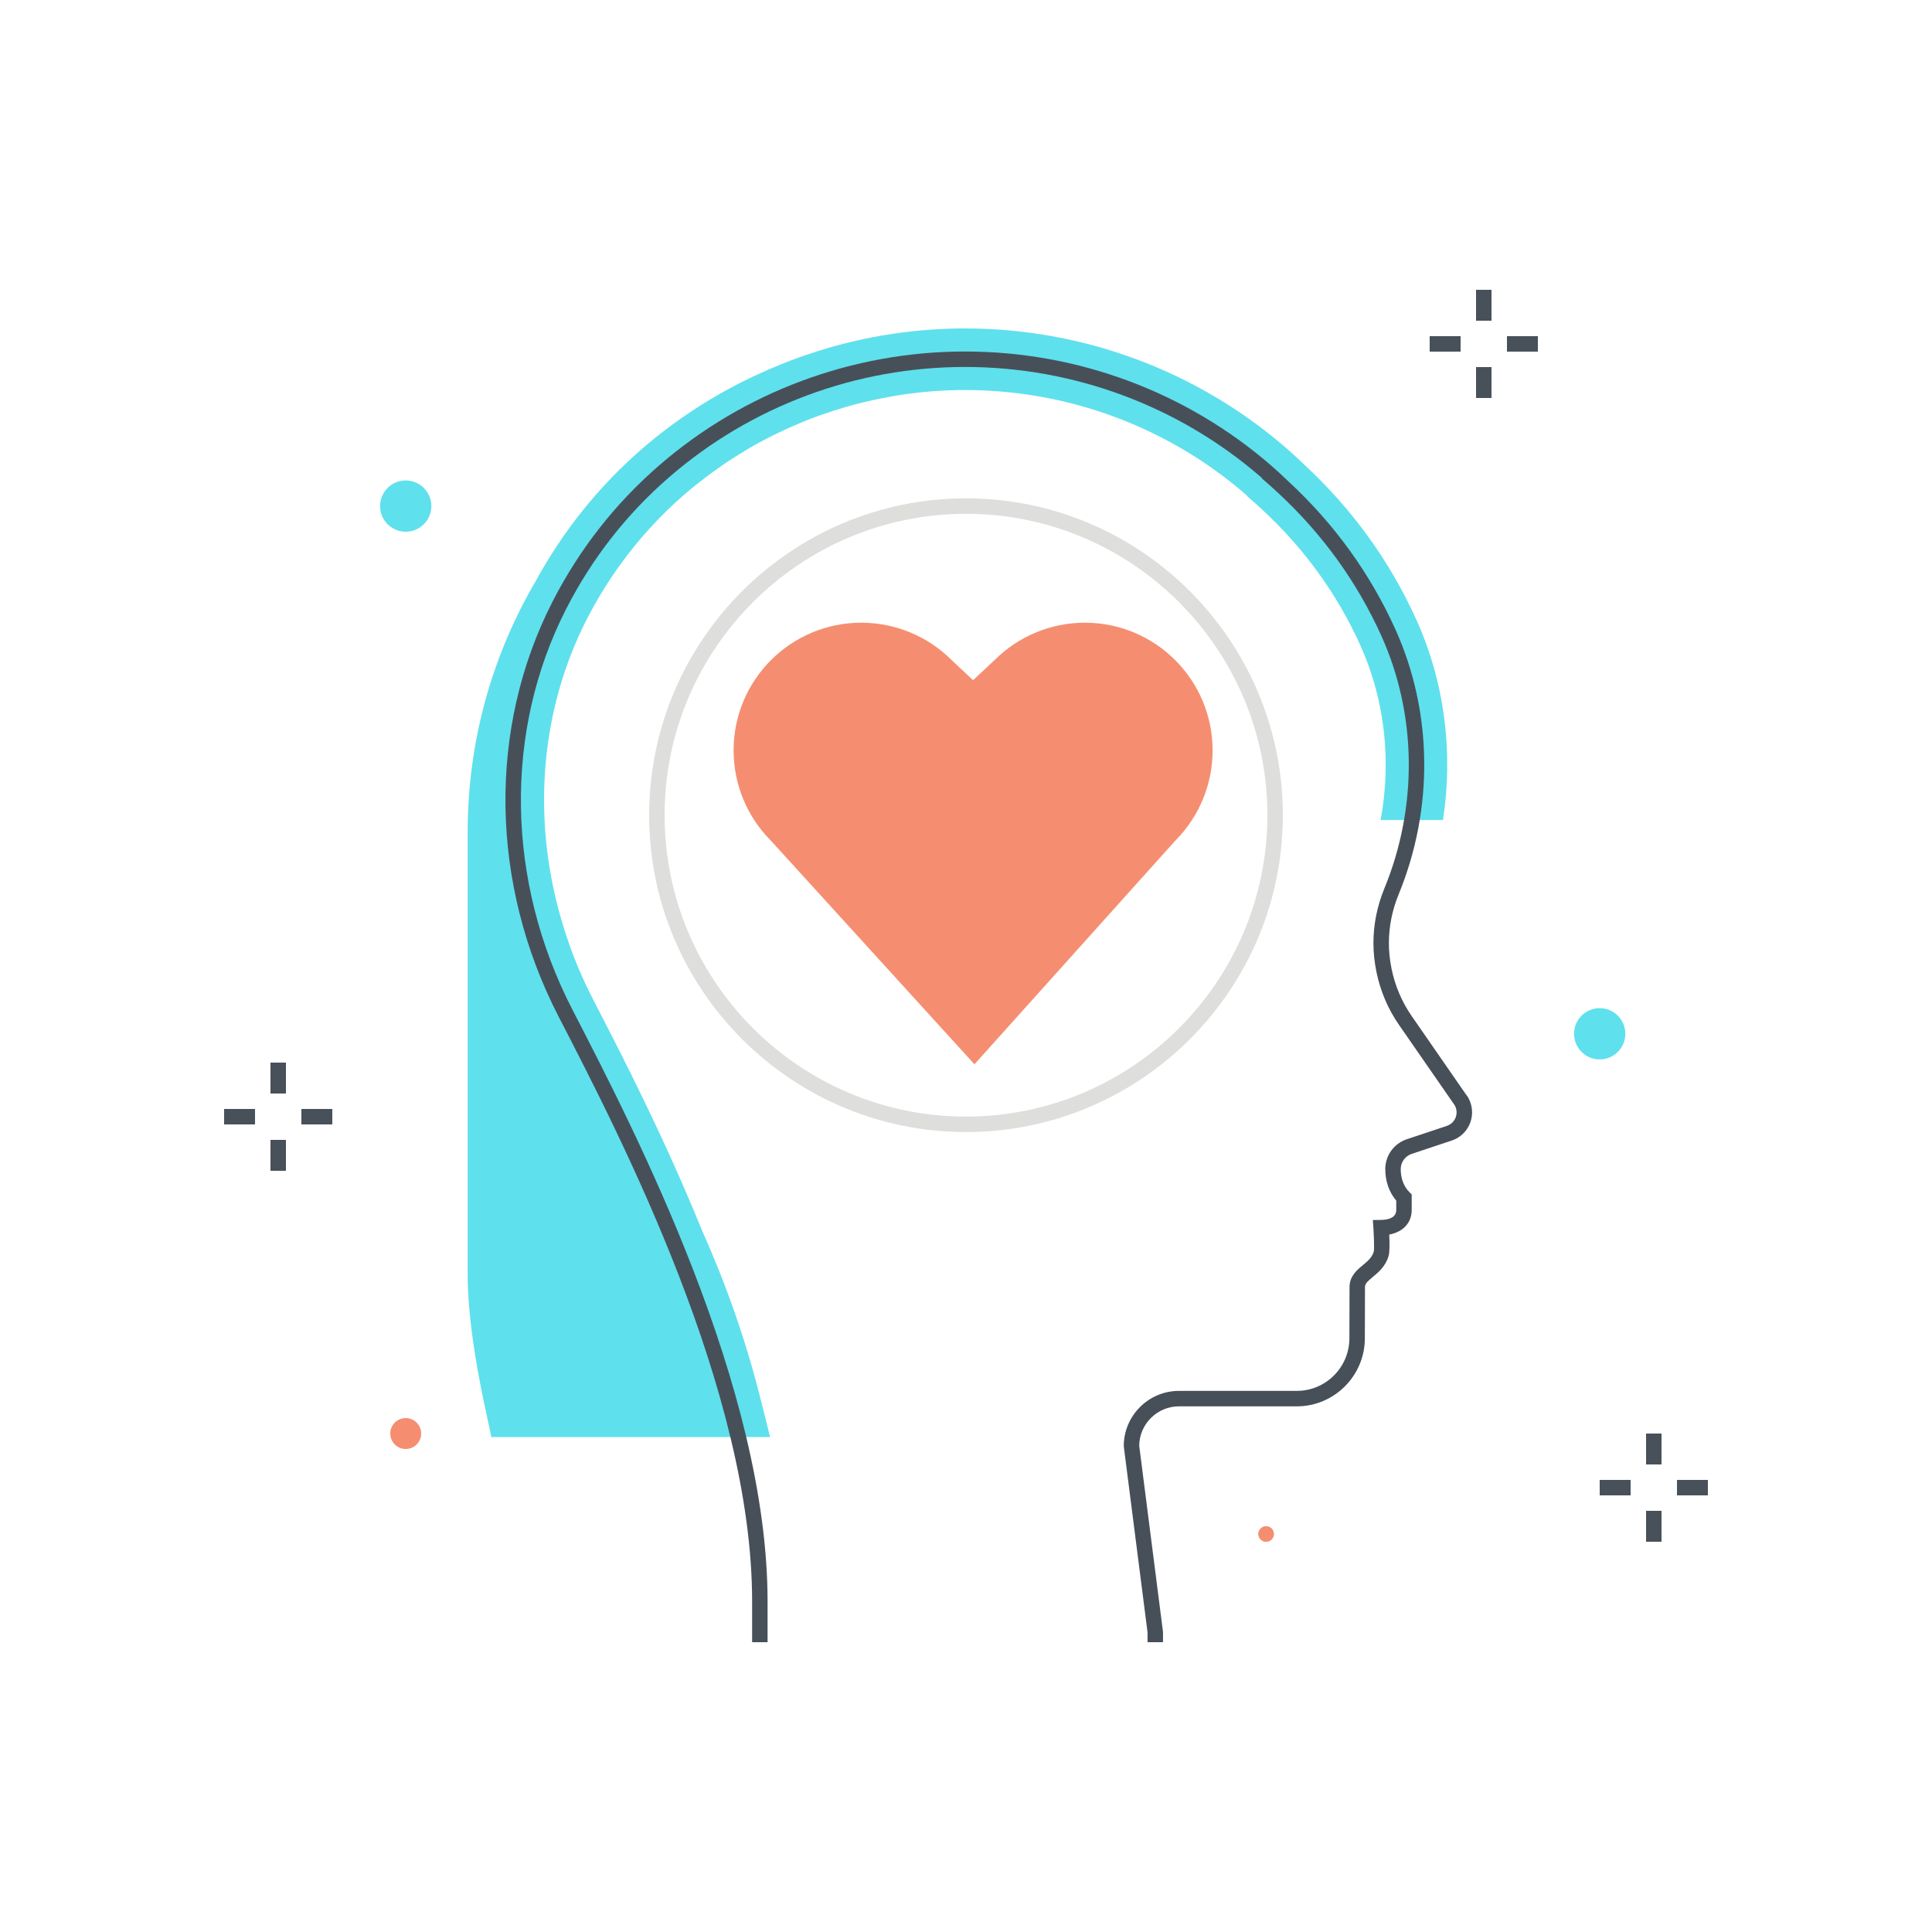 <svg xmlns="http://www.w3.org/2000/svg" width="250" height="250" viewBox="0 0 250 250">
  <g fill="none" fill-rule="evenodd">
    <path fill="#DEDEDD" d="M125,66.486 C103.495,66.486 86,83.981 86,105.486 C86,126.991 103.495,144.486 125,144.486 C146.505,144.486 164,126.991 164,105.486 C164,83.981 146.505,66.486 125,66.486 Z M125,146.486 C102.393,146.486 84,128.094 84,105.486 C84,82.879 102.393,64.486 125,64.486 C147.607,64.486 166,82.879 166,105.486 C166,128.094 147.607,146.486 125,146.486 Z"/>
    <path fill="#F58E70" d="M140.38 80.577C135.996 80.577 131.791 82.319 128.691 85.419L125.917 88.018 123.143 85.419C120.043 82.319 115.839 80.577 111.455 80.577 102.326 80.577 94.925 87.978 94.925 97.107 94.925 101.491 96.667 105.695 99.767 108.796L126.092 137.72 152.068 108.796C155.168 105.695 156.91 101.491 156.91 97.107 156.91 87.978 149.509 80.577 140.38 80.577M164.835 198.5C164.835 199.052 164.387 199.5 163.835 199.5 163.282 199.5 162.835 199.052 162.835 198.5 162.835 197.948 163.282 197.5 163.835 197.5 164.387 197.5 164.835 197.948 164.835 198.5"/>
    <path fill="#5FE0ED" d="M183.284,80.209 C179.854,72.617 174.966,65.854 168.753,60.107 C168.001,59.384 167.235,58.672 166.441,57.984 C154.929,47.999 140.17,42.5 124.881,42.5 C119.006,42.5 113.21,43.32 107.645,44.887 C107.619,44.894 107.593,44.903 107.567,44.91 C106.484,45.216 105.411,45.557 104.347,45.92 C103.999,46.038 103.653,46.158 103.308,46.281 C102.566,46.549 101.831,46.834 101.1,47.129 C100.072,47.539 99.059,47.982 98.054,48.446 C97.842,48.545 97.627,48.637 97.416,48.738 C92.273,51.182 87.437,54.298 83.075,58.081 C77.511,62.907 72.913,68.639 69.362,75.118 C63.748,84.672 60.515,95.794 60.515,107.677 L60.515,164.911 C60.515,173.754 63.506,185.051 63.566,185.954 L99.65,185.954 L98.487,181.297 C96.611,173.78 94.073,166.445 90.904,159.375 C86.056,147.415 80.661,136.909 76.951,129.724 C76.874,129.576 76.795,129.42 76.72,129.275 C74.936,125.822 73.552,122.242 72.521,118.605 C68.841,105.615 69.942,91.852 75.919,80.153 C77.169,77.704 78.596,75.38 80.177,73.178 C82.598,69.81 85.391,66.737 88.543,64.003 C89.467,63.202 90.422,62.445 91.392,61.71 C91.577,61.57 91.761,61.429 91.947,61.291 C92.899,60.59 93.869,59.918 94.86,59.281 C95.023,59.176 95.19,59.076 95.355,58.973 C96.316,58.37 97.284,57.775 98.288,57.247 C98.384,57.197 98.477,57.14 98.572,57.089 C99.631,56.52 100.711,55.994 101.802,55.495 C102.004,55.403 102.207,55.312 102.409,55.222 C103.505,54.738 104.613,54.283 105.737,53.87 C105.848,53.83 105.96,53.795 106.07,53.755 C107.159,53.364 108.261,53.008 109.373,52.685 C109.514,52.644 109.653,52.599 109.794,52.56 C110.951,52.234 112.121,51.949 113.299,51.698 C113.497,51.656 113.696,51.617 113.895,51.577 C115.103,51.333 116.32,51.119 117.546,50.956 C119.965,50.635 122.415,50.469 124.881,50.469 C138.252,50.469 151.157,55.275 161.219,64.004 C161.274,64.051 161.327,64.098 161.381,64.145 L161.35,64.182 C161.371,64.199 161.393,64.217 161.414,64.235 C161.427,64.247 161.441,64.258 161.454,64.269 C161.46,64.275 161.466,64.28 161.472,64.284 C161.476,64.287 161.479,64.29 161.483,64.293 C161.493,64.302 161.503,64.311 161.514,64.32 C161.531,64.334 161.547,64.348 161.564,64.363 C161.573,64.371 161.584,64.38 161.593,64.388 C162.183,64.893 162.751,65.411 163.315,65.933 C168.755,70.957 173.03,76.864 176.021,83.488 C179.197,90.525 180.076,98.457 178.65,106.113 L186.722,106.113 C188.074,97.323 186.931,88.287 183.284,80.209"/>
    <path fill="#475059" d="M99.323,212.5 L97.323,212.5 L97.323,207.188 C97.313,180.01 80.413,147.287 72.291,131.562 C63.403,114.354 63.1,94.287 71.479,77.886 C74.937,71.118 79.579,65.181 85.277,60.237 C96.246,50.724 110.311,45.484 124.881,45.484 C139.451,45.484 153.516,50.724 164.485,60.237 C165.174,60.836 165.9,61.504 166.706,62.279 C172.635,67.758 177.297,74.203 180.563,81.438 C185.391,92.131 185.544,104.633 180.983,115.735 C180.146,117.774 179.721,119.897 179.721,122.043 C179.721,123.109 179.836,124.217 180.063,125.334 C180.516,127.563 181.392,129.628 182.666,131.469 L189.649,141.552 C190.169,142.17 190.485,143.044 190.485,143.94 C190.485,145.597 189.429,147.061 187.858,147.584 L182.674,149.313 C181.825,149.596 181.254,150.388 181.254,151.283 C181.254,152.129 181.45,153.333 182.381,154.265 L182.674,154.558 L182.674,156.569 C182.674,158.231 181.563,159.411 179.768,159.754 C179.816,160.796 179.833,162.01 179.687,162.511 C179.294,163.865 178.374,164.63 177.633,165.245 C176.92,165.837 176.629,166.12 176.628,166.544 L176.611,173.19 C176.598,178.036 172.651,181.979 167.813,181.979 L152.567,181.979 C149.745,181.979 147.446,184.258 147.413,187.072 L150.492,211.171 L150.492,212.498 L148.492,212.498 L148.492,211.234 L145.413,187.133 C145.413,183.188 148.622,179.979 152.567,179.979 L167.813,179.979 C171.551,179.979 174.601,176.931 174.611,173.185 L174.628,166.536 C174.634,165.136 175.588,164.343 176.356,163.706 C176.967,163.198 177.545,162.719 177.767,161.954 C177.835,161.64 177.798,160.129 177.717,158.923 L177.646,157.87 L178.7,157.855 C179.601,157.843 180.674,157.609 180.674,156.569 L180.674,155.362 C179.755,154.285 179.254,152.854 179.254,151.283 C179.254,149.526 180.374,147.972 182.042,147.416 L187.226,145.688 C187.979,145.436 188.485,144.734 188.485,143.94 C188.485,143.511 188.333,143.092 188.058,142.761 L181.021,132.607 C179.592,130.542 178.61,128.229 178.104,125.732 C177.85,124.484 177.721,123.243 177.721,122.043 C177.721,119.635 178.196,117.258 179.133,114.976 C183.486,104.379 183.343,92.455 178.74,82.26 C175.584,75.27 171.076,69.039 165.341,63.741 C164.804,63.245 164.262,62.751 163.704,62.268 C163.701,62.265 163.698,62.263 163.695,62.26 C163.633,62.206 163.571,62.152 163.509,62.1 C163.493,62.086 163.477,62.072 163.46,62.059 C163.453,62.052 163.445,62.045 163.437,62.038 C163.382,61.991 163.326,61.944 163.271,61.897 L163.302,61.859 C163.259,61.822 163.217,61.785 163.174,61.748 C152.569,52.55 138.97,47.484 124.881,47.484 C110.792,47.484 97.192,52.55 86.587,61.749 C81.085,66.522 76.601,72.258 73.261,78.796 C65.174,94.625 65.476,114.007 74.068,130.644 C82.262,146.51 99.313,179.523 99.323,207.188 L99.323,212.5"/>
    <polygon fill="#48515A" points="213 189.5 215 189.5 215 185.5 213 185.5"/>
    <polygon fill="#48515A" points="213 199.5 215 199.5 215 195.5 213 195.5"/>
    <polygon fill="#48515A" points="217 193.5 221 193.5 221 191.5 217 191.5"/>
    <polygon fill="#48515A" points="207 193.5 211 193.5 211 191.5 207 191.5"/>
    <polygon fill="#48515A" points="35 141.5 37 141.5 37 137.5 35 137.5"/>
    <polygon fill="#48515A" points="35 151.5 37 151.5 37 147.5 35 147.5"/>
    <polygon fill="#48515A" points="39 145.5 43 145.5 43 143.5 39 143.5"/>
    <polygon fill="#48515A" points="29 145.5 33 145.5 33 143.5 29 143.5"/>
    <polygon fill="#48515A" points="191 41.5 193 41.5 193 37.5 191 37.5"/>
    <polygon fill="#48515A" points="191 51.5 193 51.5 193 47.5 191 47.5"/>
    <polygon fill="#48515A" points="195 45.5 199 45.5 199 43.5 195 43.5"/>
    <polygon fill="#48515A" points="185 45.5 189 45.5 189 43.5 185 43.5"/>
    <path fill="#5FE0ED" d="M210.317 133.773C210.317 135.605 208.832 137.09 207 137.09 205.168 137.09 203.683 135.605 203.683 133.773 203.683 131.941 205.168 130.455 207 130.455 208.832 130.455 210.317 131.941 210.317 133.773M55.817 65.487C55.817 67.319 54.332 68.804 52.5 68.804 50.668 68.804 49.183 67.319 49.183 65.487 49.183 63.655 50.668 62.17 52.5 62.17 54.332 62.17 55.817 63.655 55.817 65.487"/>
    <path fill="#F58E70" d="M164.835 198.5C164.835 199.052 164.387 199.5 163.835 199.5 163.282 199.5 162.835 199.052 162.835 198.5 162.835 197.948 163.282 197.5 163.835 197.5 164.387 197.5 164.835 197.948 164.835 198.5M54.5 185.5C54.5 186.605 53.605 187.5 52.5 187.5 51.395 187.5 50.5 186.605 50.5 185.5 50.5 184.395 51.395 183.5 52.5 183.5 53.605 183.5 54.5 184.395 54.5 185.5"/>
  </g>
</svg>
